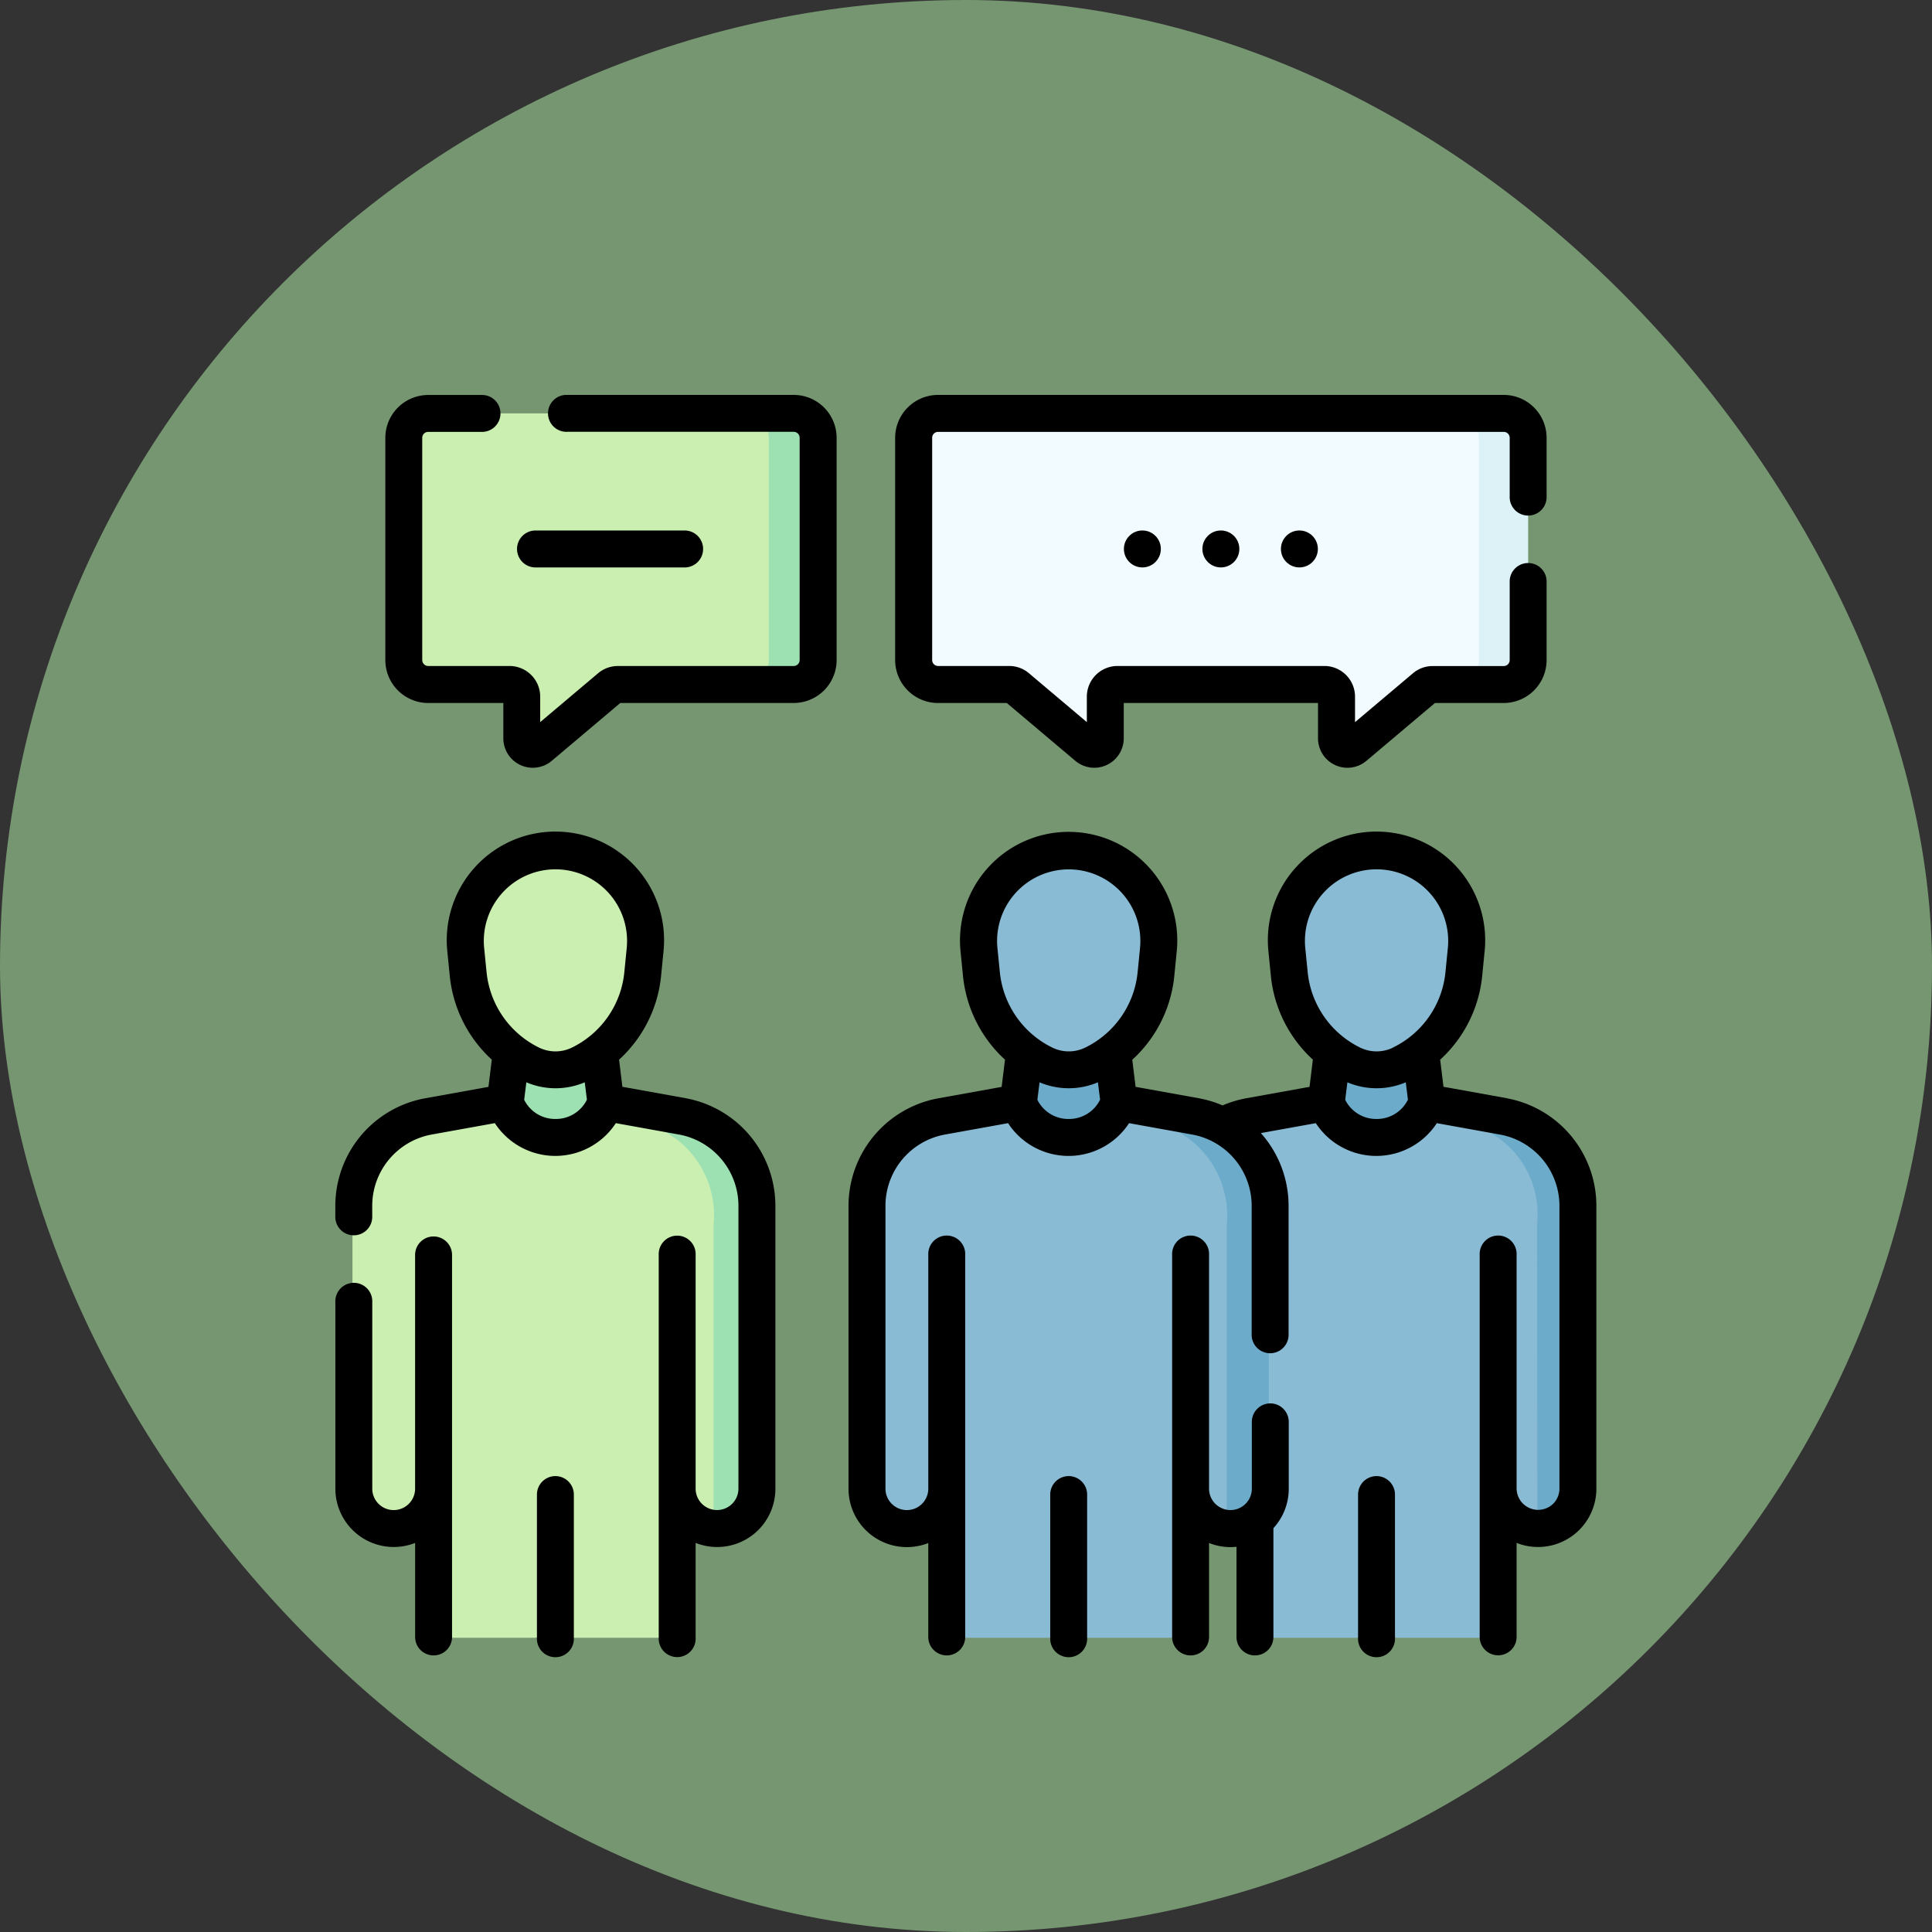 <svg xmlns="http://www.w3.org/2000/svg" width="89" height="89" viewBox="0 0 89 89">
  <rect x="0" y="0" width="89" height="89" fill="#333333" stroke="none"/>
  <g id="Grupo_1112367" data-name="Grupo 1112367" transform="translate(-345 -11553.31)">
    <rect id="Rectángulo_400898" data-name="Rectángulo 400898" width="89" height="89" rx="44.5" transform="translate(345 11553.31)" fill="#769671"/>
    <g id="Grupo_1111783" data-name="Grupo 1111783" transform="translate(360.447 11571.502)">
      <g id="Grupo_1111781" data-name="Grupo 1111781" transform="translate(0.791 0.851)">
        <g id="Grupo_1111780" data-name="Grupo 1111780">
          <g id="Grupo_1111775" data-name="Grupo 1111775" transform="translate(2.363)">
            <g id="Grupo_1111772" data-name="Grupo 1111772">
              <g id="Grupo_1111771" data-name="Grupo 1111771">
                <path id="Trazado_897029" data-name="Trazado 897029" d="M45.533,7.727,43.825,7.5h-14.9A1.125,1.125,0,0,0,27.8,8.625v10.24a1.125,1.125,0,0,0,1.125,1.125h3.749a.562.562,0,0,1,.563.563v1.916a.505.505,0,0,0,.831.386L37.3,20.122a.562.562,0,0,1,.363-.133h6.407l1.462-.227a1.125,1.125,0,0,0,1.125-1.125V8.852a1.125,1.125,0,0,0-1.125-1.125Z" transform="translate(-27.797 -7.5)" fill="#caefb1"/>
              </g>
            </g>
            <g id="Grupo_1111773" data-name="Grupo 1111773" transform="translate(15.693)">
              <path id="Trazado_897030" data-name="Trazado 897030" d="M168.349,7.5h-2.27A1.125,1.125,0,0,1,167.2,8.625v10.24a1.125,1.125,0,0,1-1.125,1.125h2.27a1.125,1.125,0,0,0,1.125-1.125V8.625A1.125,1.125,0,0,0,168.349,7.5Z" transform="translate(-166.079 -7.5)" fill="#9de0b1"/>
            </g>
            <path id="Trazado_897031" data-name="Trazado 897031" d="M261.708,7.727,260.063,7.5H235.876a1.125,1.125,0,0,0-1.125,1.125v10.24a1.125,1.125,0,0,0,1.125,1.125h3.273a.562.562,0,0,1,.363.133l3.236,2.732a.505.505,0,0,0,.831-.386V20.552a.563.563,0,0,1,.563-.563h9.526a.562.562,0,0,1,.563.563v1.916a.505.505,0,0,0,.831.386l3.236-2.732a.562.562,0,0,1,.363-.133h1.4l1.645-.227a1.125,1.125,0,0,0,1.125-1.125V8.852A1.125,1.125,0,0,0,261.708,7.727Z" transform="translate(-211.265 -7.5)" fill="#f2fbff"/>
            <g id="Grupo_1111774" data-name="Grupo 1111774" transform="translate(48.4)">
              <path id="Trazado_897032" data-name="Trazado 897032" d="M456.558,7.5h-2.27a1.125,1.125,0,0,1,1.125,1.125v10.24a1.125,1.125,0,0,1-1.125,1.125h2.27a1.125,1.125,0,0,0,1.125-1.125V8.625A1.125,1.125,0,0,0,456.558,7.5Z" transform="translate(-454.288 -7.5)" fill="#dcf2f7"/>
            </g>
          </g>
          <g id="Grupo_1111779" data-name="Grupo 1111779" transform="translate(0 20.12)">
            <path id="Trazado_897033" data-name="Trazado 897033" d="M68.3,265.535l.344-2.808h3.944l.343,2.808a2.227,2.227,0,0,1-2.276,2.646A2.3,2.3,0,0,1,68.3,265.535Z" transform="translate(-61.329 -253.883)" fill="#9de0b1"/>
            <path id="Trazado_897034" data-name="Trazado 897034" d="M56.222,184.8a4.192,4.192,0,0,0-4.14,4.581l.112,1.123a5.24,5.24,0,0,0,2.9,4.176,2.573,2.573,0,0,0,2.273,0,5.226,5.226,0,0,0,2.891-4.173l.112-1.123A4.223,4.223,0,0,0,56.222,184.8Z" transform="translate(-46.941 -184.797)" fill="#caefb1"/>
            <g id="Grupo_1111776" data-name="Grupo 1111776" transform="translate(0 11.652)">
              <path id="Trazado_897035" data-name="Trazado 897035" d="M21.9,305.289a6.07,6.07,0,0,0,.511.779,1.745,1.745,0,0,0,1.288.422c1.02.008,1.346-.715,1.346-1.735l-.022-8.778.044-3.452-.133-1.147a4.55,4.55,0,0,0-3.316-3.063l-2.737-.79-.312-.055a2.472,2.472,0,0,1-4.632,0l-3.519.636a4.23,4.23,0,0,0-3.446,4.119v13.039A1.836,1.836,0,0,0,8.81,307.1h.141a2.866,2.866,0,0,0,1.694-1.831v.017c0,.344-.024,5.884,0,6.38a.454.454,0,0,0,.454.433h4.3l.851-.227.851.227h4.341a.454.454,0,0,0,.454-.433Z" transform="translate(-6.973 -287.469)" fill="#caefb1"/>
            </g>
            <path id="Trazado_897036" data-name="Trazado 897036" d="M118.546,292.272a6.29,6.29,0,0,1,.042.722v12.669a1.866,1.866,0,0,1-1.855,1.867h-.084V293.5a4.383,4.383,0,0,0-1.7-3.929,13.679,13.679,0,0,0-3.017-1.619l3.211.58a4.125,4.125,0,0,1,2.083,1.053A4.328,4.328,0,0,1,118.546,292.272Z" transform="translate(-100.017 -276.248)" fill="#9de0b1"/>
            <path id="Trazado_897037" data-name="Trazado 897037" d="M402.716,265.535l.344-2.808H407l.343,2.808a2.227,2.227,0,0,1-2.276,2.646A2.3,2.3,0,0,1,402.716,265.535Z" transform="translate(-357.798 -253.883)" fill="#6cabca"/>
            <g id="Grupo_1111777" data-name="Grupo 1111777" transform="translate(37.951 11.651)">
              <path id="Trazado_897038" data-name="Trazado 897038" d="M359.488,292.523l-.133-1.147a4.7,4.7,0,0,0-3.316-3.176l-2.737-.676-.312-.055a2.472,2.472,0,0,1-4.632,0l-3.519.635a4.23,4.23,0,0,0-3.446,4.119v11.412l3.672,1.65s-.023,5.884,0,6.38a.454.454,0,0,0,.454.433h4.3l.851-.227.851.227h4.341a.454.454,0,0,0,.454-.432v-6.377a6.065,6.065,0,0,0,.511.779,1.745,1.745,0,0,0,1.288.422c1.02.008,1.346-.715,1.346-1.735l-.022-8.778Z" transform="translate(-341.391 -287.467)" fill="#8abbd5"/>
            </g>
            <path id="Trazado_897039" data-name="Trazado 897039" d="M453.008,305.663a1.866,1.866,0,0,1-1.855,1.867h-.084s-.014-13.341-.014-14.066a4.3,4.3,0,0,0-1.688-3.89,13.68,13.68,0,0,0-3.017-1.619l3.211.58a4.125,4.125,0,0,1,2.083,1.053,4.327,4.327,0,0,1,1.324,2.684,6.29,6.29,0,0,1,.042.722" transform="translate(-396.487 -276.248)" fill="#6cabca"/>
            <path id="Trazado_897040" data-name="Trazado 897040" d="M390.643,184.8a4.192,4.192,0,0,0-4.14,4.581l.112,1.123a5.24,5.24,0,0,0,2.9,4.176,2.573,2.573,0,0,0,2.273,0,5.226,5.226,0,0,0,2.891-4.173l.112-1.123A4.223,4.223,0,0,0,390.643,184.8Z" transform="translate(-343.41 -184.797)" fill="#8abbd5"/>
            <path id="Trazado_897041" data-name="Trazado 897041" d="M276.661,265.535l.339-2.808h3.944l.348,2.808a2.231,2.231,0,0,1-2.28,2.646A2.3,2.3,0,0,1,276.661,265.535Z" transform="translate(-246.048 -253.883)" fill="#6cabca"/>
            <g id="Grupo_1111778" data-name="Grupo 1111778" transform="translate(23.641 11.652)">
              <path id="Trazado_897042" data-name="Trazado 897042" d="M230.224,305.289c0,.253.346.612.511.779a1.745,1.745,0,0,0,1.288.422c1.02.008,1.346-.715,1.346-1.735l-.022-8.778.044-3.452-.133-1.147a4.7,4.7,0,0,0-3.316-3.176l-2.737-.676-.308-.055a2.472,2.472,0,0,1-4.631,0l-3.524.636a4.23,4.23,0,0,0-3.447,4.119v13.039a1.836,1.836,0,0,0,1.836,1.837h.141a2.865,2.865,0,0,0,1.694-1.831v.017c0,.344-.016,5.884.007,6.38a.454.454,0,0,0,.454.433h4.3l.851-.227.851.227h4.341a.454.454,0,0,0,.454-.433C230.247,311.166,230.224,306.161,230.224,305.289Z" transform="translate(-215.295 -287.469)" fill="#8abbd5"/>
            </g>
            <path id="Trazado_897043" data-name="Trazado 897043" d="M326.87,292.273a6.289,6.289,0,0,1,.042.722v12.669a1.866,1.866,0,0,1-1.855,1.867h-.084V293.542a4.452,4.452,0,0,0-1.7-3.967,13.68,13.68,0,0,0-3.017-1.619l3.211.58a4.125,4.125,0,0,1,2.083,1.053A4.327,4.327,0,0,1,326.87,292.273Z" transform="translate(-284.7 -276.249)" fill="#6cabca"/>
            <path id="Trazado_897044" data-name="Trazado 897044" d="M264.546,184.8a4.192,4.192,0,0,0-4.14,4.581l.112,1.123a5.24,5.24,0,0,0,2.9,4.176,2.573,2.573,0,0,0,2.273,0,5.226,5.226,0,0,0,2.891-4.173l.112-1.123A4.223,4.223,0,0,0,264.546,184.8Z" transform="translate(-231.623 -184.797)" fill="#8abbd5"/>
          </g>
        </g>
      </g>
      <g id="Grupo_1111782" data-name="Grupo 1111782" transform="translate(0)">
        <path id="Trazado_897045" data-name="Trazado 897045" d="M39.113,0H28.686a.851.851,0,1,0,0,1.7H39.113a.274.274,0,0,1,.273.273v10.24a.274.274,0,0,1-.273.275h-8.1a1.416,1.416,0,0,0-.912.334l-2.667,2.251V13.9a1.415,1.415,0,0,0-1.414-1.413H22.276A.274.274,0,0,1,22,12.215V1.976a.274.274,0,0,1,.273-.273h2.439a.851.851,0,1,0,0-1.7H22.276A1.978,1.978,0,0,0,20.3,1.976v10.24a1.979,1.979,0,0,0,1.976,1.977h3.46V15.82a1.356,1.356,0,0,0,2.231,1.036l3.156-2.664h7.99a1.979,1.979,0,0,0,1.976-1.977V1.976A1.978,1.978,0,0,0,39.113,0Z" transform="translate(-17.996)"/>
        <path id="Trazado_897046" data-name="Trazado 897046" d="M229.226,14.192h3.167l3.158,2.665a1.357,1.357,0,0,0,2.23-1.037V14.192h8.949V15.82a1.356,1.356,0,0,0,2.231,1.036l3.156-2.664h3.167a1.978,1.978,0,0,0,1.976-1.977V8.637a.851.851,0,1,0-1.7,0v3.578a.274.274,0,0,1-.273.275h-3.273a1.406,1.406,0,0,0-.912.334l-2.667,2.251V13.9a1.415,1.415,0,0,0-1.414-1.413h-9.527a1.414,1.414,0,0,0-1.413,1.413v1.173l-2.664-2.249a1.409,1.409,0,0,0-.915-.337h-3.274a.274.274,0,0,1-.273-.275V1.976a.274.274,0,0,1,.273-.273h26.059a.274.274,0,0,1,.273.273v2.69a.851.851,0,1,0,1.7,0V1.976A1.978,1.978,0,0,0,255.285,0H229.226a1.978,1.978,0,0,0-1.976,1.976v10.24a1.979,1.979,0,0,0,1.976,1.977Z" transform="translate(-201.461 0)"/>
        <path id="Trazado_897047" data-name="Trazado 897047" d="M74.978,56.73h6.87a.851.851,0,0,0,0-1.7h-6.87a.851.851,0,1,0,0,1.7Z" transform="translate(-65.715 -48.783)"/>
        <path id="Trazado_897048" data-name="Trazado 897048" d="M4.526,341.61a.851.851,0,0,0-.851.851v10.767a.986.986,0,0,1-1.681.7.979.979,0,0,1-.292-.7v-8.59a.851.851,0,1,0-1.7,0v8.59a2.689,2.689,0,0,0,3.675,2.5V360.1a.851.851,0,0,0,1.7,0V342.461a.851.851,0,0,0-.851-.851Z" transform="translate(0 -302.843)"/>
        <path id="Trazado_897049" data-name="Trazado 897049" d="M16.13,189.574l-2.906-.524-.153-1.248a6.028,6.028,0,0,0,1.937-3.873l.111-1.12a5.006,5.006,0,1,0-9.96,0l.112,1.12A6.04,6.04,0,0,0,7.208,187.8l-.154,1.254-2.907.524A5.041,5.041,0,0,0,0,194.537V195a.851.851,0,1,0,1.7,0v-.463a3.34,3.34,0,0,1,2.748-3.289l2.9-.523a3.328,3.328,0,0,0,5.574,0l2.9.523a3.34,3.34,0,0,1,2.748,3.289v13.025a.986.986,0,0,1-1.972,0V196.8a.851.851,0,1,0-1.7,0V214.43a.851.851,0,1,0,1.7,0v-4.369a2.682,2.682,0,0,0,3.674-2.5V194.538a5.041,5.041,0,0,0-4.148-4.964Zm-5.991.959A1.592,1.592,0,0,1,8.7,189.65l.1-.806a3.441,3.441,0,0,0,2.69,0l.1.8A1.592,1.592,0,0,1,10.139,190.533Zm.762-3.289a1.727,1.727,0,0,1-1.517,0,4.349,4.349,0,0,1-2.418-3.488l-.112-1.12a3.3,3.3,0,1,1,6.572,0l-.111,1.12A4.336,4.336,0,0,1,10.9,187.244Z" transform="translate(0 -157.178)"/>
        <path id="Trazado_897050" data-name="Trazado 897050" d="M82.693,438.885a.851.851,0,0,0-.851.851v6.6a.851.851,0,1,0,1.7,0v-6.6A.851.851,0,0,0,82.693,438.885Z" transform="translate(-72.554 -389.079)"/>
        <path id="Trazado_897051" data-name="Trazado 897051" d="M238.666,189.573l-2.906-.524-.153-1.248a6.027,6.027,0,0,0,1.937-3.873l.111-1.12a5.006,5.006,0,1,0-9.96,0l.112,1.12a6.04,6.04,0,0,0,1.936,3.87l-.154,1.254-2.906.524a5.044,5.044,0,0,0-1.1.332,5.056,5.056,0,0,0-1.1-.332l-2.906-.524-.153-1.248a6.027,6.027,0,0,0,1.937-3.874l.111-1.12a5.005,5.005,0,1,0-9.96,0l.112,1.12a6.04,6.04,0,0,0,1.936,3.87l-.154,1.254-2.907.524a5.041,5.041,0,0,0-4.147,4.964v13.025a2.689,2.689,0,0,0,3.675,2.5v4.366a.851.851,0,0,0,1.7,0V196.795a.851.851,0,1,0-1.7,0v10.767a.986.986,0,0,1-1.681.7.979.979,0,0,1-.292-.7V194.537a3.34,3.34,0,0,1,2.748-3.289l2.9-.523a3.328,3.328,0,0,0,5.574,0l2.9.523a3.34,3.34,0,0,1,2.748,3.289v5.977a.851.851,0,0,0,1.7,0v-5.977a5.033,5.033,0,0,0-1.277-3.355l2.532-.457a3.328,3.328,0,0,0,5.574,0l2.9.523a3.339,3.339,0,0,1,2.748,3.288v13.025a.98.98,0,0,1-.292.7.993.993,0,0,1-1.681-.7V196.794a.851.851,0,1,0-1.7,0v17.635a.851.851,0,0,0,1.7,0v-4.368a2.687,2.687,0,0,0,3.675-2.5V194.537a5.04,5.04,0,0,0-4.148-4.963Zm-20.171.959a1.591,1.591,0,0,1-1.443-.883l.1-.806a3.441,3.441,0,0,0,2.689,0l.1.8A1.591,1.591,0,0,1,218.5,190.532Zm.762-3.289a1.727,1.727,0,0,1-1.517,0,4.349,4.349,0,0,1-2.418-3.488l-.112-1.12a3.3,3.3,0,1,1,6.572.005l-.111,1.12A4.336,4.336,0,0,1,219.257,187.243Zm13.419,3.289a1.591,1.591,0,0,1-1.443-.883l.1-.806a3.441,3.441,0,0,0,2.689,0l.1.8A1.591,1.591,0,0,1,232.676,190.532Zm.761-3.289a1.728,1.728,0,0,1-1.516,0,4.349,4.349,0,0,1-2.418-3.488l-.112-1.12a3.3,3.3,0,1,1,6.572,0l-.111,1.12a4.336,4.336,0,0,1-2.414,3.484Z" transform="translate(-184.711 -157.177)"/>
        <path id="Trazado_897052" data-name="Trazado 897052" d="M416.01,438.885a.851.851,0,0,0-.851.851v6.6a.851.851,0,1,0,1.7,0v-6.6A.851.851,0,0,0,416.01,438.885Z" transform="translate(-368.045 -389.079)"/>
        <path id="Trazado_897053" data-name="Trazado 897053" d="M344.187,349.3a.851.851,0,0,0-.851.851v3.077a.987.987,0,0,1-.986.986h-.008a.989.989,0,0,1-.978-.986V342.461a.851.851,0,1,0-1.7,0V360.1a.851.851,0,0,0,1.7,0v-4.369a2.681,2.681,0,0,0,.971.19h.015a2.7,2.7,0,0,0,.279-.015V360.1a.851.851,0,0,0,1.7,0v-5.052a2.678,2.678,0,0,0,.707-1.815v-3.077A.851.851,0,0,0,344.187,349.3Z" transform="translate(-301.115 -302.843)"/>
        <path id="Trazado_897054" data-name="Trazado 897054" d="M291.052,438.885a.851.851,0,0,0-.851.851v6.6a.851.851,0,1,0,1.7,0v-6.6A.851.851,0,0,0,291.052,438.885Z" transform="translate(-257.268 -389.079)"/>
        <circle id="Elipse_12100" data-name="Elipse 12100" cx="0.851" cy="0.851" r="0.851" transform="translate(36.327 6.245)"/>
        <circle id="Elipse_12101" data-name="Elipse 12101" cx="0.851" cy="0.851" r="0.851" transform="translate(39.943 6.245)"/>
        <circle id="Elipse_12102" data-name="Elipse 12102" cx="0.851" cy="0.851" r="0.851" transform="translate(43.56 6.245)"/>
      </g>
    </g>
  </g>
</svg>
